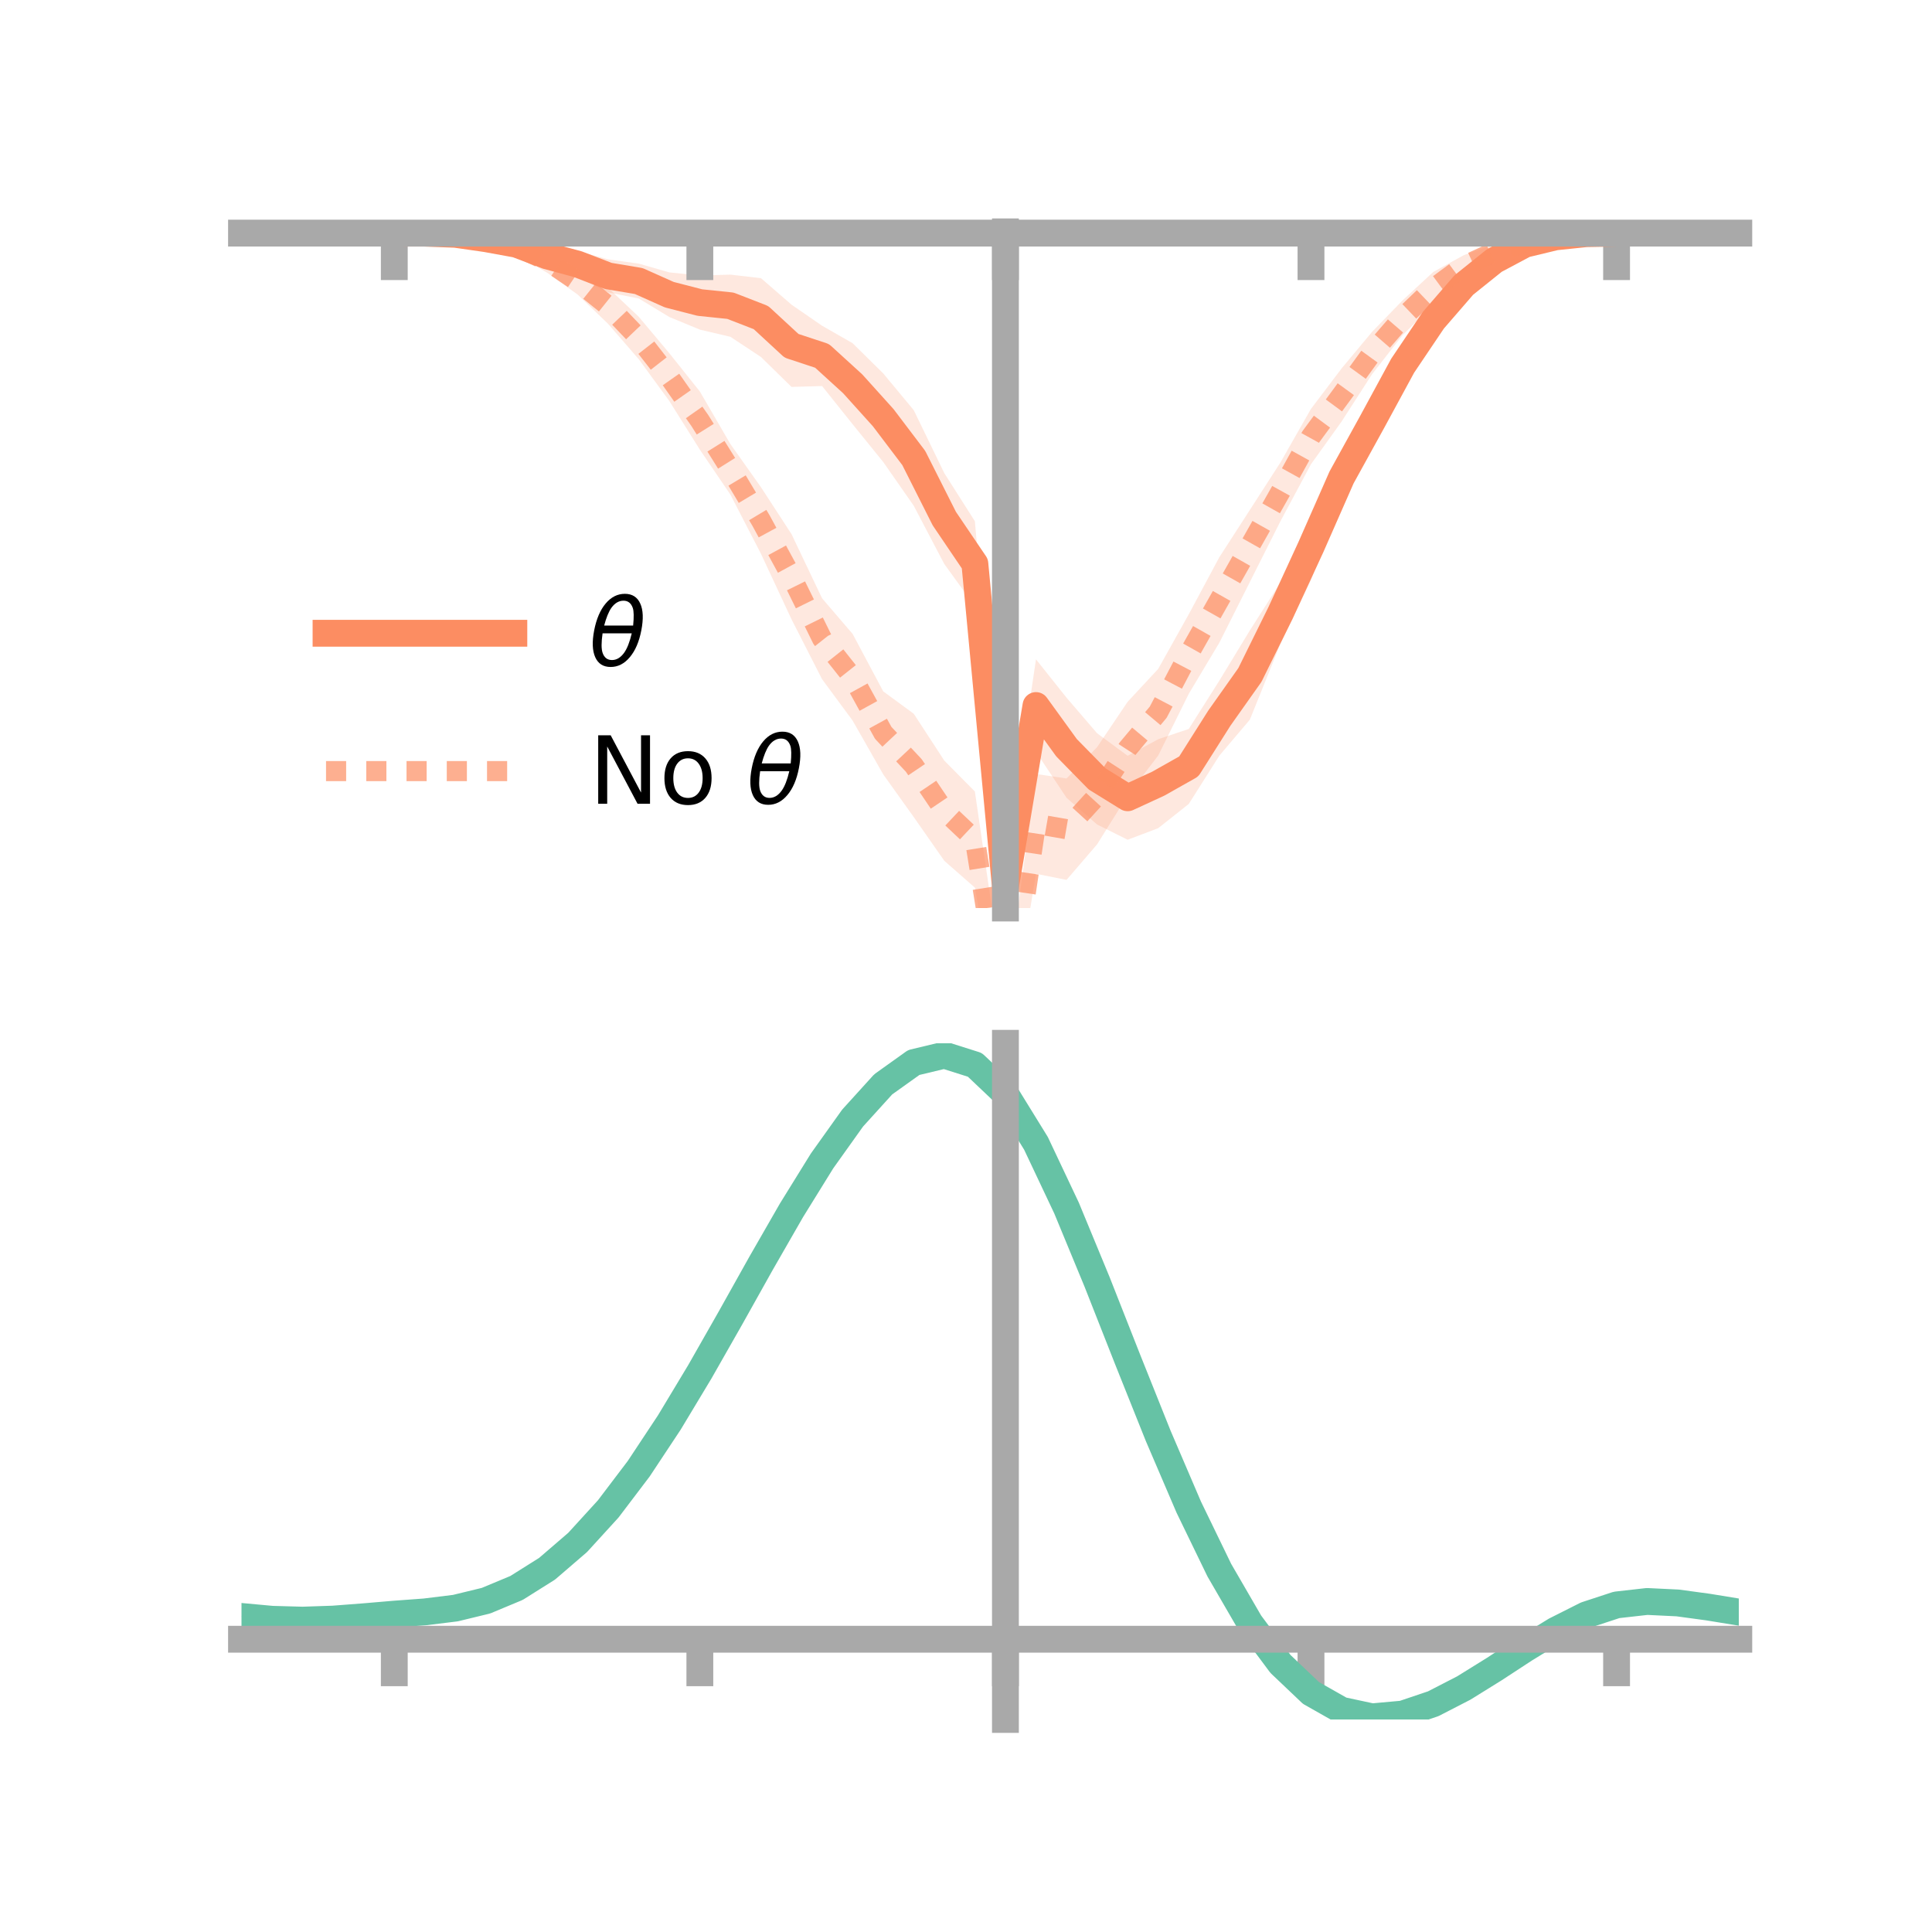 <?xml version="1.0" encoding="utf-8" standalone="no"?>
<!DOCTYPE svg PUBLIC "-//W3C//DTD SVG 1.1//EN"
  "http://www.w3.org/Graphics/SVG/1.1/DTD/svg11.dtd">
<!-- Created with matplotlib (https://matplotlib.org/) -->
<svg height="144pt" version="1.1" viewBox="0 0 144 144" width="144pt" xmlns="http://www.w3.org/2000/svg" xmlns:xlink="http://www.w3.org/1999/xlink">
 <defs>
  <style type="text/css">*{stroke-linecap:butt;stroke-linejoin:round;}</style>
 </defs>
 <g id="figure_1">
  <g id="patch_1">
   <path d="M 0 144 
L 144 144 
L 144 0 
L 0 0 
z
" style="fill:none;"/>
  </g>
  <g id="axes_1">
   <g id="patch_2">
    <path d="M 18 67.68 
L 129.6 67.68 
L 129.6 17.28 
L 18 17.28 
z
" style="fill:none;"/>
   </g>
   <g id="PolyCollection_1">
    <path clip-path="url(#p196d0b0500)" d="M 18 17.375 
L 18 17.375 
L 20.278 17.375 
L 22.555 17.375 
L 24.833 17.375 
L 27.11 17.375 
L 29.388 17.375 
L 31.665 17.326 
L 33.943 17.28 
L 36.22 17.468 
L 38.498 17.582 
L 40.776 18.366 
L 43.053 18.707 
L 45.331 19.334 
L 47.608 19.648 
L 49.886 20.302 
L 52.163 20.536 
L 54.441 20.47 
L 56.718 20.732 
L 58.996 22.709 
L 61.273 24.278 
L 63.551 25.583 
L 65.829 27.83 
L 68.106 30.571 
L 70.384 35.268 
L 72.661 38.849 
L 74.939 64.549 
L 77.216 49.141 
L 79.494 52.002 
L 81.771 54.653 
L 84.049 56.333 
L 86.327 55.098 
L 88.604 54.331 
L 90.882 50.733 
L 93.159 46.985 
L 95.437 43.41 
L 97.714 38.299 
L 99.992 33.76 
L 102.269 30.009 
L 104.547 25.979 
L 106.824 22.803 
L 109.102 20.539 
L 111.38 18.791 
L 113.657 17.786 
L 115.935 17.481 
L 118.212 17.343 
L 120.49 17.373 
L 122.767 17.375 
L 125.045 17.375 
L 127.322 17.375 
L 129.6 17.375 
L 129.6 17.375 
L 129.6 17.375 
L 127.322 17.375 
L 125.045 17.375 
L 122.767 17.375 
L 120.49 17.377 
L 118.212 17.491 
L 115.935 17.828 
L 113.657 18.624 
L 111.38 20.046 
L 109.102 21.956 
L 106.824 24.953 
L 104.547 28.536 
L 102.269 32.899 
L 99.992 37.409 
L 97.714 43.224 
L 95.437 47.982 
L 93.159 53.636 
L 90.882 56.323 
L 88.604 59.922 
L 86.327 61.727 
L 84.049 62.59 
L 81.771 61.455 
L 79.494 59.463 
L 77.216 56.033 
L 74.939 67.68 
L 72.661 45.185 
L 70.384 42.04 
L 68.106 37.698 
L 65.829 34.432 
L 63.551 31.623 
L 61.273 28.774 
L 58.996 28.839 
L 56.718 26.608 
L 54.441 25.104 
L 52.163 24.567 
L 49.886 23.626 
L 47.608 22.247 
L 45.331 21.796 
L 43.053 20.667 
L 40.776 19.777 
L 38.498 18.831 
L 36.22 18.114 
L 33.943 17.646 
L 31.665 17.435 
L 29.388 17.375 
L 27.11 17.375 
L 24.833 17.375 
L 22.555 17.375 
L 20.278 17.375 
L 18 17.375 
z
" style="fill:#fc8d62;fill-opacity:0.2;"/>
   </g>
   <g id="PolyCollection_2">
    <path clip-path="url(#p196d0b0500)" d="M 18 17.375 
L 18 17.375 
L 20.278 17.375 
L 22.555 17.375 
L 24.833 17.375 
L 27.11 17.375 
L 29.388 17.375 
L 31.665 17.349 
L 33.943 17.241 
L 36.22 17.338 
L 38.498 17.743 
L 40.776 18.56 
L 43.053 20.002 
L 45.331 21.46 
L 47.608 23.608 
L 49.886 26.325 
L 52.163 29.18 
L 54.441 33.1 
L 56.718 36.313 
L 58.996 39.812 
L 61.273 44.595 
L 63.551 47.251 
L 65.829 51.528 
L 68.106 53.199 
L 70.384 56.693 
L 72.661 58.992 
L 74.939 74.597 
L 77.216 57.69 
L 79.494 58.023 
L 81.771 55.688 
L 84.049 52.306 
L 86.327 49.854 
L 88.604 45.783 
L 90.882 41.532 
L 93.159 38.004 
L 95.437 34.469 
L 97.714 30.474 
L 99.992 27.465 
L 102.269 24.731 
L 104.547 22.383 
L 106.824 20.272 
L 109.102 19.02 
L 111.38 18.204 
L 113.657 17.631 
L 115.935 17.296 
L 118.212 17.271 
L 120.49 17.375 
L 122.767 17.375 
L 125.045 17.375 
L 127.322 17.375 
L 129.6 17.375 
L 129.6 17.375 
L 129.6 17.375 
L 127.322 17.375 
L 125.045 17.375 
L 122.767 17.375 
L 120.49 17.375 
L 118.212 17.471 
L 115.935 17.815 
L 113.657 18.478 
L 111.38 19.347 
L 109.102 20.623 
L 106.824 22.733 
L 104.547 24.972 
L 102.269 27.885 
L 99.992 31.421 
L 97.714 34.599 
L 95.437 38.847 
L 93.159 43.375 
L 90.882 47.904 
L 88.604 51.713 
L 86.327 56.312 
L 84.049 59.283 
L 81.771 62.933 
L 79.494 65.582 
L 77.216 65.126 
L 74.939 78.926 
L 72.661 66.157 
L 70.384 64.161 
L 68.106 60.901 
L 65.829 57.715 
L 63.551 53.712 
L 61.273 50.625 
L 58.996 46.161 
L 56.718 41.276 
L 54.441 36.866 
L 52.163 33.514 
L 49.886 29.887 
L 47.608 26.772 
L 45.331 24.144 
L 43.053 21.954 
L 40.776 20.323 
L 38.498 18.998 
L 36.22 18.163 
L 33.943 17.709 
L 31.665 17.482 
L 29.388 17.375 
L 27.11 17.375 
L 24.833 17.375 
L 22.555 17.375 
L 20.278 17.375 
L 18 17.375 
z
" style="fill:#fc8d62;fill-opacity:0.2;"/>
   </g>
   <g id="matplotlib.axis_1">
    <g id="xtick_1">
     <g id="line2d_1">
      <defs>
       <path d="M 0 0 
L 0 3.5 
" id="m23bc5af930" style="stroke:#a9a9a9;stroke-width:2;"/>
      </defs>
      <g>
       <use style="fill:#a9a9a9;stroke:#a9a9a9;stroke-width:2;" x="29.388" xlink:href="#m23bc5af930" y="17.375"/>
      </g>
     </g>
    </g>
    <g id="xtick_2">
     <g id="line2d_2">
      <g>
       <use style="fill:#a9a9a9;stroke:#a9a9a9;stroke-width:2;" x="52.163" xlink:href="#m23bc5af930" y="17.375"/>
      </g>
     </g>
    </g>
    <g id="xtick_3">
     <g id="line2d_3">
      <g>
       <use style="fill:#a9a9a9;stroke:#a9a9a9;stroke-width:2;" x="74.939" xlink:href="#m23bc5af930" y="17.375"/>
      </g>
     </g>
    </g>
    <g id="xtick_4">
     <g id="line2d_4">
      <g>
       <use style="fill:#a9a9a9;stroke:#a9a9a9;stroke-width:2;" x="97.714" xlink:href="#m23bc5af930" y="17.375"/>
      </g>
     </g>
    </g>
    <g id="xtick_5">
     <g id="line2d_5">
      <g>
       <use style="fill:#a9a9a9;stroke:#a9a9a9;stroke-width:2;" x="120.49" xlink:href="#m23bc5af930" y="17.375"/>
      </g>
     </g>
    </g>
   </g>
   <g id="matplotlib.axis_2"/>
   <g id="line2d_6">
    <path clip-path="url(#p196d0b0500)" d="M 18 17.375 
L 20.278 17.375 
L 22.555 17.375 
L 24.833 17.375 
L 27.11 17.375 
L 29.388 17.375 
L 31.665 17.38 
L 33.943 17.463 
L 36.22 17.791 
L 38.498 18.206 
L 40.776 19.072 
L 43.053 19.687 
L 45.331 20.565 
L 47.608 20.947 
L 49.886 21.964 
L 52.163 22.551 
L 54.441 22.787 
L 56.718 23.67 
L 58.996 25.774 
L 61.273 26.526 
L 63.551 28.603 
L 65.829 31.131 
L 68.106 34.135 
L 70.384 38.654 
L 72.661 42.017 
L 74.939 66.114 
L 77.216 52.587 
L 79.494 55.733 
L 81.771 58.054 
L 84.049 59.462 
L 86.327 58.412 
L 88.604 57.127 
L 90.882 53.528 
L 93.159 50.31 
L 95.437 45.696 
L 97.714 40.762 
L 99.992 35.584 
L 102.269 31.454 
L 104.547 27.257 
L 106.824 23.878 
L 109.102 21.247 
L 111.38 19.418 
L 113.657 18.205 
L 115.935 17.655 
L 118.212 17.417 
L 120.49 17.375 
L 122.767 17.375 
L 125.045 17.375 
L 127.322 17.375 
L 129.6 17.375 
" style="fill:none;stroke:#fc8d62;stroke-linecap:square;stroke-width:2;"/>
   </g>
   <g id="line2d_7">
    <path clip-path="url(#p196d0b0500)" d="M 18 17.375 
L 20.278 17.375 
L 22.555 17.375 
L 24.833 17.375 
L 27.11 17.375 
L 29.388 17.375 
L 31.665 17.415 
L 33.943 17.475 
L 36.22 17.75 
L 38.498 18.37 
L 40.776 19.441 
L 43.053 20.978 
L 45.331 22.802 
L 47.608 25.19 
L 49.886 28.106 
L 52.163 31.347 
L 54.441 34.983 
L 56.718 38.794 
L 58.996 42.987 
L 61.273 47.61 
L 63.551 50.482 
L 65.829 54.621 
L 68.106 57.05 
L 70.384 60.427 
L 72.661 62.575 
L 74.939 76.761 
L 77.216 61.408 
L 79.494 61.803 
L 81.771 59.311 
L 84.049 55.795 
L 86.327 53.083 
L 88.604 48.748 
L 90.882 44.718 
L 93.159 40.689 
L 95.437 36.658 
L 97.714 32.536 
L 99.992 29.443 
L 102.269 26.308 
L 104.547 23.678 
L 106.824 21.503 
L 109.102 19.821 
L 111.38 18.775 
L 113.657 18.055 
L 115.935 17.555 
L 118.212 17.371 
L 120.49 17.375 
L 122.767 17.375 
L 125.045 17.375 
L 127.322 17.375 
L 129.6 17.375 
" style="fill:none;stroke:#fc8d62;stroke-dasharray:1.5,1.5;stroke-dashoffset:0;stroke-opacity:0.7;stroke-width:1.5;"/>
   </g>
   <g id="patch_3">
    <path d="M 74.939 67.68 
L 74.939 17.28 
" style="fill:none;stroke:#a9a9a9;stroke-linecap:square;stroke-linejoin:miter;stroke-width:2;"/>
   </g>
   <g id="patch_4">
    <path d="M 129.6 67.68 
L 129.6 17.28 
" style="fill:none;"/>
   </g>
   <g id="patch_5">
    <path d="M 18 17.375 
L 129.6 17.375 
" style="fill:none;stroke:#a9a9a9;stroke-linecap:square;stroke-linejoin:miter;stroke-width:2;"/>
   </g>
   <g id="patch_6">
    <path d="M 18 17.28 
L 129.6 17.28 
" style="fill:none;"/>
   </g>
   <g id="legend_1">
    <g id="line2d_8">
     <path d="M 24.3 47.2 
L 38.3 47.2 
" style="fill:none;stroke:#fc8d62;stroke-linecap:square;stroke-width:2;"/>
    </g>
    <g id="line2d_9"/>
    <g id="text_1">
     <!-- $\theta$ -->
     <g transform="translate(43.9 49.65)scale(0.07 -0.07)">
      <defs>
       <path d="M 45.516 34.672 
L 14.453 34.672 
Q 12.359 20.062 14.5 13.875 
Q 17.188 6.25 24.469 6.25 
Q 31.781 6.25 37.359 13.922 
Q 42.234 20.656 45.516 34.672 
z
M 47.016 42.969 
Q 48.344 56.844 46.625 61.719 
Q 43.953 69.438 36.766 69.438 
Q 29.297 69.438 23.828 61.812 
Q 19.531 55.672 16.156 42.969 
z
M 38.188 76.766 
Q 49.906 76.766 54.594 66.406 
Q 59.281 56.109 55.719 37.844 
Q 52.203 19.625 43.453 9.281 
Q 34.766 -1.125 23.047 -1.125 
Q 11.281 -1.125 6.641 9.281 
Q 2 19.625 5.516 37.844 
Q 9.078 56.109 17.719 66.406 
Q 26.422 76.766 38.188 76.766 
z
" id="DejaVuSans-Oblique-952"/>
      </defs>
      <use transform="translate(0 0.234)" xlink:href="#DejaVuSans-Oblique-952"/>
     </g>
    </g>
    <g id="line2d_10">
     <path d="M 24.3 57.474 
L 38.3 57.474 
" style="fill:none;stroke:#fc8d62;stroke-dasharray:1.5,1.5;stroke-dashoffset:0;stroke-opacity:0.7;stroke-width:1.5;"/>
    </g>
    <g id="line2d_11"/>
    <g id="text_2">
     <!-- No $\theta$ -->
     <g transform="translate(43.9 59.924)scale(0.07 -0.07)">
      <defs>
       <path d="M 9.812 72.906 
L 23.094 72.906 
L 55.422 11.922 
L 55.422 72.906 
L 64.984 72.906 
L 64.984 0 
L 51.703 0 
L 19.391 60.984 
L 19.391 0 
L 9.812 0 
z
" id="DejaVuSans-78"/>
       <path d="M 30.609 48.391 
Q 23.391 48.391 19.188 42.75 
Q 14.984 37.109 14.984 27.297 
Q 14.984 17.484 19.156 11.844 
Q 23.344 6.203 30.609 6.203 
Q 37.797 6.203 41.984 11.859 
Q 46.188 17.531 46.188 27.297 
Q 46.188 37.016 41.984 42.703 
Q 37.797 48.391 30.609 48.391 
z
M 30.609 56 
Q 42.328 56 49.016 48.375 
Q 55.719 40.766 55.719 27.297 
Q 55.719 13.875 49.016 6.219 
Q 42.328 -1.422 30.609 -1.422 
Q 18.844 -1.422 12.172 6.219 
Q 5.516 13.875 5.516 27.297 
Q 5.516 40.766 12.172 48.375 
Q 18.844 56 30.609 56 
z
" id="DejaVuSans-111"/>
       <path id="DejaVuSans-32"/>
      </defs>
      <use transform="translate(0 0.234)" xlink:href="#DejaVuSans-78"/>
      <use transform="translate(74.805 0.234)" xlink:href="#DejaVuSans-111"/>
      <use transform="translate(135.986 0.234)" xlink:href="#DejaVuSans-32"/>
      <use transform="translate(167.773 0.234)" xlink:href="#DejaVuSans-Oblique-952"/>
     </g>
    </g>
   </g>
  </g>
  <g id="axes_2">
   <g id="patch_7">
    <path d="M 18 128.16 
L 129.6 128.16 
L 129.6 77.76 
L 18 77.76 
z
" style="fill:none;"/>
   </g>
   <g id="PolyCollection_3">
    <path clip-path="url(#p3de5d02aa9)" d="M 18 120.521 
L 18 120.443 
L 20.278 120.661 
L 22.555 120.724 
L 24.833 120.64 
L 27.11 120.457 
L 29.388 120.254 
L 31.665 120.08 
L 33.943 119.795 
L 36.22 119.236 
L 38.498 118.277 
L 40.776 116.825 
L 43.053 114.831 
L 45.331 112.285 
L 47.608 109.219 
L 49.886 105.701 
L 52.163 101.832 
L 54.441 97.741 
L 56.718 93.584 
L 58.996 89.535 
L 61.273 85.782 
L 63.551 82.527 
L 65.829 79.97 
L 68.106 78.315 
L 70.384 77.76 
L 72.661 78.494 
L 74.939 80.685 
L 77.216 84.426 
L 79.494 89.313 
L 81.771 94.898 
L 84.049 100.762 
L 86.327 106.541 
L 88.604 111.932 
L 90.882 116.703 
L 93.159 120.687 
L 95.437 123.789 
L 97.714 125.976 
L 99.992 127.275 
L 102.269 127.767 
L 104.547 127.564 
L 106.824 126.807 
L 109.102 125.65 
L 111.38 124.258 
L 113.657 122.793 
L 115.935 121.417 
L 118.212 120.282 
L 120.49 119.54 
L 122.767 119.286 
L 125.045 119.401 
L 127.322 119.721 
L 129.6 120.105 
L 129.6 120.206 
L 129.6 120.206 
L 127.322 119.847 
L 125.045 119.546 
L 122.767 119.443 
L 120.49 119.702 
L 118.212 120.455 
L 115.935 121.615 
L 113.657 123.033 
L 111.38 124.545 
L 109.102 125.981 
L 106.824 127.17 
L 104.547 127.948 
L 102.269 128.16 
L 99.992 127.675 
L 97.714 126.392 
L 95.437 124.25 
L 93.159 121.23 
L 90.882 117.363 
L 88.604 112.737 
L 86.327 107.508 
L 84.049 101.898 
L 81.771 96.199 
L 79.494 90.767 
L 77.216 86.011 
L 74.939 82.371 
L 72.661 80.243 
L 70.384 79.534 
L 68.106 80.073 
L 65.829 81.672 
L 63.551 84.137 
L 61.273 87.27 
L 58.996 90.874 
L 56.718 94.757 
L 54.441 98.738 
L 52.163 102.651 
L 49.886 106.351 
L 47.608 109.716 
L 45.331 112.652 
L 43.053 115.098 
L 40.776 117.025 
L 38.498 118.438 
L 36.22 119.378 
L 33.943 119.926 
L 31.665 120.201 
L 29.388 120.364 
L 27.11 120.552 
L 24.833 120.716 
L 22.555 120.786 
L 20.278 120.723 
L 18 120.521 
z
" style="fill:#66c2a5;fill-opacity:0.2;"/>
   </g>
   <g id="matplotlib.axis_3">
    <g id="xtick_6">
     <g id="line2d_12">
      <g>
       <use style="fill:#a9a9a9;stroke:#a9a9a9;stroke-width:2;" x="29.388" xlink:href="#m23bc5af930" y="122.178"/>
      </g>
     </g>
    </g>
    <g id="xtick_7">
     <g id="line2d_13">
      <g>
       <use style="fill:#a9a9a9;stroke:#a9a9a9;stroke-width:2;" x="52.163" xlink:href="#m23bc5af930" y="122.178"/>
      </g>
     </g>
    </g>
    <g id="xtick_8">
     <g id="line2d_14">
      <g>
       <use style="fill:#a9a9a9;stroke:#a9a9a9;stroke-width:2;" x="74.939" xlink:href="#m23bc5af930" y="122.178"/>
      </g>
     </g>
    </g>
    <g id="xtick_9">
     <g id="line2d_15">
      <g>
       <use style="fill:#a9a9a9;stroke:#a9a9a9;stroke-width:2;" x="97.714" xlink:href="#m23bc5af930" y="122.178"/>
      </g>
     </g>
    </g>
    <g id="xtick_10">
     <g id="line2d_16">
      <g>
       <use style="fill:#a9a9a9;stroke:#a9a9a9;stroke-width:2;" x="120.49" xlink:href="#m23bc5af930" y="122.178"/>
      </g>
     </g>
    </g>
   </g>
   <g id="matplotlib.axis_4"/>
   <g id="line2d_17">
    <path clip-path="url(#p3de5d02aa9)" d="M 18 120.482 
L 20.278 120.692 
L 22.555 120.755 
L 24.833 120.678 
L 27.11 120.504 
L 29.388 120.309 
L 31.665 120.141 
L 33.943 119.86 
L 36.22 119.307 
L 38.498 118.357 
L 40.776 116.925 
L 43.053 114.965 
L 45.331 112.469 
L 47.608 109.467 
L 49.886 106.026 
L 52.163 102.242 
L 54.441 98.24 
L 56.718 94.17 
L 58.996 90.204 
L 61.273 86.526 
L 63.551 83.332 
L 65.829 80.821 
L 68.106 79.194 
L 70.384 78.647 
L 72.661 79.368 
L 74.939 81.528 
L 77.216 85.218 
L 79.494 90.04 
L 81.771 95.549 
L 84.049 101.33 
L 86.327 107.024 
L 88.604 112.335 
L 90.882 117.033 
L 93.159 120.959 
L 95.437 124.02 
L 97.714 126.184 
L 99.992 127.475 
L 102.269 127.963 
L 104.547 127.756 
L 106.824 126.988 
L 109.102 125.815 
L 111.38 124.401 
L 113.657 122.913 
L 115.935 121.516 
L 118.212 120.369 
L 120.49 119.621 
L 122.767 119.364 
L 125.045 119.474 
L 127.322 119.784 
L 129.6 120.156 
" style="fill:none;stroke:#66c2a5;stroke-linecap:square;stroke-width:2;"/>
   </g>
   <g id="patch_8">
    <path d="M 74.939 128.16 
L 74.939 77.76 
" style="fill:none;stroke:#a9a9a9;stroke-linecap:square;stroke-linejoin:miter;stroke-width:2;"/>
   </g>
   <g id="patch_9">
    <path d="M 129.6 128.16 
L 129.6 77.76 
" style="fill:none;"/>
   </g>
   <g id="patch_10">
    <path d="M 18 122.178 
L 129.6 122.178 
" style="fill:none;stroke:#a9a9a9;stroke-linecap:square;stroke-linejoin:miter;stroke-width:2;"/>
   </g>
   <g id="patch_11">
    <path d="M 18 77.76 
L 129.6 77.76 
" style="fill:none;"/>
   </g>
  </g>
 </g>
 <defs>
  <clipPath id="p196d0b0500">
   <rect height="50.4" width="111.6" x="18" y="17.28"/>
  </clipPath>
  <clipPath id="p3de5d02aa9">
   <rect height="50.4" width="111.6" x="18" y="77.76"/>
  </clipPath>
 </defs>
</svg>
